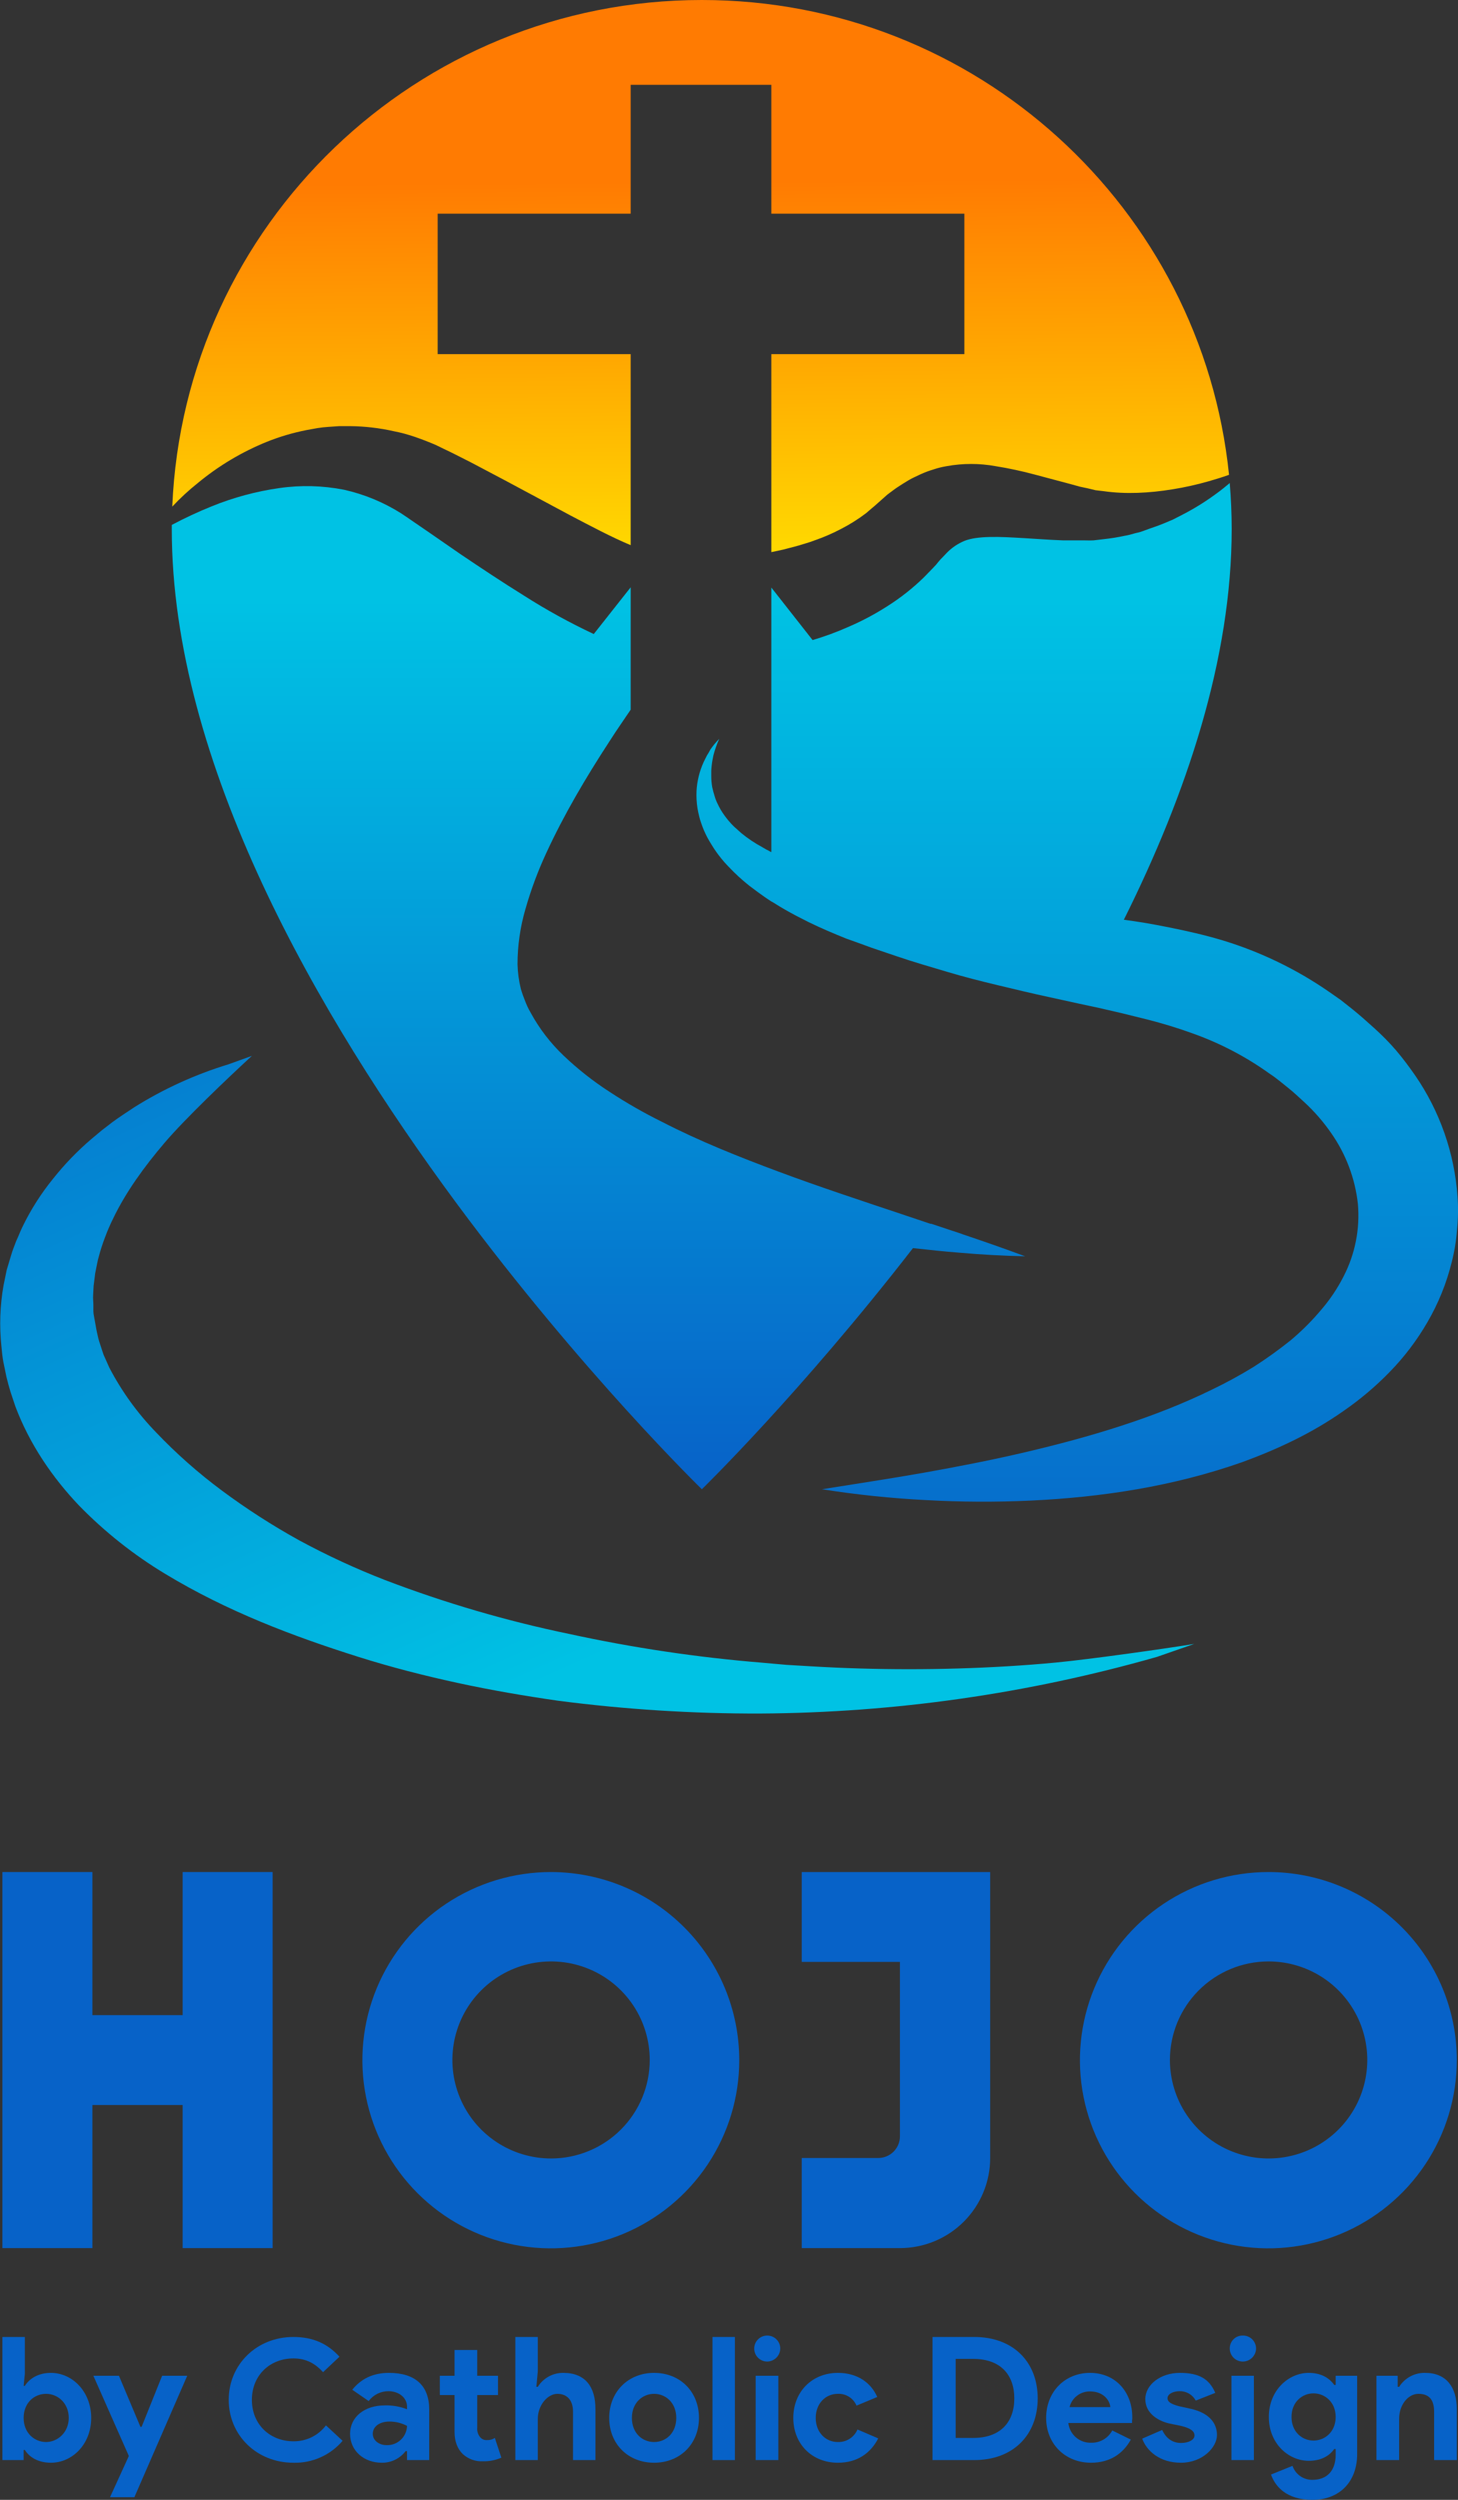 <svg
      width="119"
      height="204"
      viewBox="0 0 119 204"
      fill="none"
      xmlns="http://www.w3.org/2000/svg"
    >
      <rect x="0" y="0" width="119" height="204" fill="#333333" stroke="none"/>
      <g clip-path="url(#clip0_572_12409)">
        <path
          d="M100.312 38.748C99.761 38.944 99.19 39.121 98.638 39.278C97.68 39.551 96.707 39.767 95.724 39.927C93.794 40.242 91.884 40.34 90.092 40.084L89.422 40.006L88.772 39.849L88.123 39.711L87.414 39.514L84.46 38.728C83.403 38.443 82.331 38.213 81.25 38.04C79.935 37.803 78.588 37.803 77.272 38.04C76.898 38.101 76.529 38.194 76.169 38.315C75.813 38.422 75.464 38.554 75.126 38.708C74.791 38.866 74.437 39.023 74.141 39.2C73.846 39.377 73.531 39.573 73.235 39.77C72.94 39.967 72.704 40.163 72.428 40.36L71.719 40.989L71.365 41.303L71.128 41.5L70.695 41.873C70.07 42.349 69.404 42.77 68.706 43.132C67.978 43.518 67.221 43.847 66.442 44.114C66.048 44.272 65.634 44.37 65.221 44.508L63.96 44.842L62.956 45.058V28.898H78.71V17.437H62.956V6.92H51.475V17.437H35.722V28.898H51.475V44.488C49.88 43.82 48.226 42.935 46.533 42.05L41.216 39.2L38.498 37.765L37.14 37.077L36.785 36.9L36.372 36.703L35.564 36.31C35.013 36.074 34.461 35.858 33.89 35.661C33.319 35.465 32.748 35.307 32.138 35.189C30.968 34.925 29.773 34.787 28.573 34.776H27.687L26.801 34.836L26.348 34.875L25.915 34.934L25.049 35.091C23.931 35.308 22.836 35.63 21.78 36.054C19.741 36.88 17.841 38.014 16.148 39.416C15.406 40.006 14.708 40.65 14.06 41.343C15.025 18.342 34.008 0 57.285 0C79.675 0 98.087 16.985 100.312 38.748Z"
          fill="url(#paint0_linear_572_12409)"
        />
        <path
          d="M57.285 121.531C57.285 121.531 65.339 113.687 74.515 101.853C75.775 101.99 77.036 102.128 78.296 102.226C80.095 102.383 81.887 102.482 83.672 102.521C81.978 101.892 80.285 101.302 78.591 100.732L78.493 100.693L76.012 99.867H75.933L73.531 99.061C70.183 97.94 66.835 96.84 63.566 95.621C60.297 94.402 57.088 93.124 54.075 91.571C52.581 90.835 51.134 90.008 49.742 89.094C48.406 88.23 47.153 87.243 46.001 86.145C44.923 85.12 44.013 83.933 43.303 82.626C43.124 82.319 42.973 81.996 42.85 81.663C42.721 81.355 42.609 81.04 42.515 80.719C42.351 80.056 42.258 79.377 42.24 78.694C42.24 77.164 42.459 75.641 42.889 74.173C43.342 72.583 43.922 71.031 44.622 69.533C46.04 66.467 47.813 63.459 49.723 60.53L50.235 59.743L50.766 58.957L51.475 57.915V57.581V52.882V47.928L48.462 51.742C46.493 50.818 44.585 49.767 42.752 48.597C40.979 47.496 39.266 46.356 37.573 45.215L35.072 43.485L33.811 42.62L33.496 42.404L33.24 42.227L32.709 41.873C31.286 40.979 29.721 40.334 28.081 39.966C26.342 39.624 24.558 39.577 22.803 39.829C20.905 40.098 19.046 40.6 17.27 41.323C16.161 41.771 15.077 42.276 14.021 42.837V43.191C14.021 62.26 25.954 82.901 37.277 98.216C47.517 112.036 57.285 121.531 57.285 121.531Z"
          fill="url(#paint1_linear_572_12409)"
        />
        <path
          d="M118.961 97.646C118.712 94.108 117.523 90.701 115.514 87.777C115.022 87.069 114.51 86.381 113.959 85.732C113.407 85.084 112.797 84.474 112.167 83.904C111.537 83.334 110.985 82.842 110.375 82.351L109.43 81.604L108.445 80.916C105.802 79.091 102.893 77.685 99.82 76.748C98.323 76.296 96.827 75.962 95.35 75.667C93.873 75.372 92.927 75.215 91.726 75.058C96.886 64.717 100.529 53.708 100.529 43.171C100.529 41.913 100.47 40.654 100.371 39.416C99.977 39.75 99.584 40.065 99.17 40.36C98.31 40.988 97.401 41.546 96.452 42.031L95.724 42.404L94.975 42.719C94.463 42.935 93.932 43.092 93.42 43.289C92.908 43.485 92.888 43.446 92.612 43.525C92.337 43.603 92.081 43.682 91.805 43.721C91.246 43.843 90.681 43.935 90.112 43.996L89.265 44.095C88.969 44.114 88.674 44.095 88.379 44.095H86.725C85.681 44.056 84.637 43.977 83.633 43.918C82.629 43.859 81.664 43.8 80.797 43.82C79.931 43.839 79.222 43.938 78.729 44.134C78.199 44.352 77.717 44.673 77.312 45.078L76.957 45.451C76.816 45.586 76.685 45.731 76.563 45.884L76.386 46.1L76.071 46.434L75.401 47.122C74.505 47.993 73.522 48.771 72.467 49.442C71.447 50.1 70.373 50.672 69.257 51.152C68.304 51.576 67.324 51.937 66.323 52.234L62.956 47.948V69.533C62.898 69.519 62.844 69.493 62.798 69.455C62.602 69.362 62.411 69.257 62.227 69.14C61.613 68.811 61.033 68.423 60.495 67.98L59.884 67.43C59.602 67.151 59.346 66.849 59.116 66.526C58.902 66.23 58.717 65.914 58.565 65.582C58.466 65.387 58.386 65.183 58.328 64.972C58.25 64.737 58.191 64.501 58.131 64.245C58.076 63.927 58.05 63.605 58.053 63.282V62.908C58.066 62.612 58.099 62.316 58.151 62.024C58.171 61.886 58.21 61.768 58.23 61.63C58.349 61.172 58.507 60.725 58.703 60.294C58.433 60.566 58.189 60.862 57.974 61.178L57.856 61.395C57.752 61.552 57.66 61.716 57.58 61.886C57.194 62.627 56.953 63.434 56.871 64.265C56.871 64.363 56.851 64.442 56.851 64.54C56.829 65.02 56.855 65.501 56.93 65.975C56.97 66.191 57.009 66.408 57.068 66.624C57.105 66.784 57.151 66.941 57.206 67.096C57.402 67.703 57.673 68.284 58.013 68.826C58.42 69.517 58.91 70.158 59.471 70.733C59.996 71.291 60.562 71.81 61.164 72.286L61.873 72.816C62.227 73.072 62.582 73.328 62.956 73.564L63.133 73.662C63.744 74.055 64.374 74.409 65.004 74.743L66.008 75.254C67.013 75.746 68.037 76.178 69.061 76.591L70.104 76.964L71.128 77.338L73.157 78.026C74.535 78.498 75.913 78.891 77.292 79.304C78.67 79.717 80.069 80.07 81.467 80.405C82.865 80.739 84.243 81.073 85.622 81.368L88.044 81.899L89.698 82.253L91.569 82.685L93.636 83.196C94.923 83.524 96.144 83.897 97.299 84.317C99.575 85.121 101.724 86.246 103.68 87.659C103.936 87.816 104.172 88.013 104.408 88.19L105.117 88.76C105.59 89.133 106.062 89.585 106.495 89.979C107.298 90.725 108.018 91.555 108.642 92.456C109.846 94.168 110.598 96.156 110.828 98.235C111.009 100.278 110.606 102.33 109.666 104.153C109.169 105.134 108.554 106.052 107.835 106.885C107.076 107.79 106.239 108.625 105.334 109.382C104.369 110.156 103.363 110.878 102.321 111.544C101.224 112.218 100.094 112.835 98.934 113.392C94.247 115.692 88.989 117.265 83.613 118.523C80.935 119.152 78.198 119.683 75.441 120.175C72.684 120.666 69.888 121.079 67.091 121.531C69.903 121.975 72.736 122.27 75.579 122.416C78.438 122.576 81.304 122.589 84.165 122.455C89.895 122.18 95.724 121.315 101.415 119.31C104.251 118.268 107.067 116.97 109.686 115.122C111.025 114.196 112.271 113.143 113.407 111.977C114.604 110.754 115.642 109.387 116.499 107.907C117.394 106.373 118.064 104.718 118.488 102.993C118.712 102.123 118.857 101.235 118.921 100.339C119.013 99.444 119.026 98.543 118.961 97.646Z"
          fill="url(#paint2_linear_572_12409)"
        />
        <path
          d="M78.198 136.157C75.52 136.236 72.861 136.236 70.183 136.157C68.844 136.118 67.525 136.059 66.186 135.98L64.197 135.862L62.208 135.685C56.923 135.254 51.674 134.473 46.493 133.346C41.361 132.285 36.324 130.812 31.429 128.942C29.026 128.009 26.685 126.926 24.418 125.699C22.222 124.485 20.11 123.126 18.097 121.629C16.18 120.205 14.387 118.62 12.741 116.891C11.218 115.322 9.931 113.541 8.921 111.603L8.606 110.895L8.448 110.542L8.33 110.188L8.094 109.46C8.015 109.224 7.975 108.969 7.916 108.733C7.857 108.497 7.739 107.75 7.641 107.239C7.624 107.115 7.618 106.99 7.621 106.865V106.472C7.621 106.236 7.582 105.961 7.601 105.705L7.641 104.939L7.739 104.152C7.749 104.02 7.769 103.889 7.798 103.759L7.877 103.366C7.936 103.11 7.975 102.835 8.054 102.58C8.195 102.04 8.366 101.508 8.566 100.987C8.767 100.445 8.997 99.913 9.255 99.395C10.279 97.272 11.756 95.227 13.43 93.261C15.104 91.296 18.55 88.013 20.559 86.165L18.649 86.853C15.945 87.677 13.363 88.853 10.969 90.352C10.378 90.745 9.767 91.138 9.177 91.571L8.31 92.239L7.463 92.947C6.317 93.925 5.269 95.011 4.332 96.191C3.339 97.411 2.493 98.744 1.812 100.162C1.634 100.535 1.497 100.909 1.319 101.282L1.103 101.852C1.024 102.049 0.965 102.245 0.906 102.442L0.551 103.622L0.295 104.86C-0.001 106.521 -0.06 108.215 0.118 109.893C0.158 110.306 0.197 110.738 0.276 111.151L0.532 112.389L0.689 112.999L0.866 113.608L1.26 114.788C2.442 117.914 4.313 120.607 6.439 122.848C8.545 125.011 10.921 126.894 13.509 128.451C18.55 131.498 23.906 133.523 29.263 135.213C31.941 136.059 34.639 136.747 37.356 137.337C40.074 137.926 42.831 138.398 45.568 138.791C51.033 139.501 56.539 139.849 62.05 139.833C73.002 139.772 83.894 138.217 94.424 135.213L97.477 134.152C94.818 134.584 88.91 135.41 86.252 135.666C83.594 135.921 80.876 136.078 78.198 136.157Z"
          fill="url(#paint3_linear_572_12409)"
        />
        <path
          d="M0.197 190.71H2.028V193.718L1.93 194.701H2.028C2.383 194.131 3.092 193.64 4.155 193.64C5.908 193.64 7.444 195.173 7.444 197.316C7.444 199.459 5.908 200.972 4.155 200.972C3.092 200.972 2.383 200.501 2.028 199.93H1.93V200.756H0.197V190.71ZM5.612 197.316C5.612 196.117 4.726 195.35 3.761 195.35C2.796 195.35 1.93 196.077 1.93 197.316C1.93 198.554 2.816 199.282 3.761 199.282C4.707 199.282 5.612 198.495 5.612 197.316Z"
          fill="#0762C8"
        />
        <path
          d="M10.516 200.422L7.621 193.875H9.708L11.461 198.043H11.559L13.233 193.875H15.281L10.969 203.784H8.98L10.516 200.422Z"
          fill="#0762C8"
        />
        <path
          d="M27.963 199.183C27.47 199.763 26.854 200.225 26.158 200.534C25.463 200.844 24.707 200.994 23.946 200.972C20.953 200.972 18.668 198.731 18.668 195.841C18.668 192.952 20.953 190.71 23.946 190.71C25.561 190.71 26.742 191.261 27.707 192.322L26.368 193.581C25.757 192.912 25.029 192.46 23.946 192.46C22.075 192.46 20.559 193.797 20.559 195.841C20.559 197.886 22.075 199.223 23.946 199.223C24.46 199.23 24.968 199.117 25.43 198.892C25.892 198.666 26.294 198.335 26.604 197.925L27.963 199.183Z"
          fill="#0762C8"
        />
        <path
          d="M33.221 200.029H33.103C32.874 200.328 32.579 200.569 32.24 200.732C31.902 200.896 31.529 200.979 31.153 200.972C29.716 200.972 28.573 200.009 28.573 198.613C28.573 197.218 29.775 196.294 31.39 196.294C32.015 196.274 32.638 196.381 33.221 196.608V196.392C33.221 195.665 32.551 195.134 31.705 195.134C31.391 195.133 31.082 195.205 30.801 195.345C30.521 195.485 30.277 195.689 30.09 195.94L28.751 195.016C29.479 194.111 30.464 193.64 31.744 193.64C33.871 193.64 35.032 194.662 35.032 196.628V200.756H33.221V200.029ZM31.803 197.611C30.917 197.611 30.425 198.063 30.425 198.613C30.425 199.164 30.956 199.537 31.547 199.537C31.761 199.545 31.974 199.511 32.174 199.436C32.374 199.361 32.557 199.247 32.713 199.1C32.869 198.954 32.994 198.778 33.081 198.583C33.168 198.388 33.216 198.178 33.221 197.965C32.783 197.735 32.297 197.614 31.803 197.611Z"
          fill="#0762C8"
        />
        <path
          d="M37.1 195.448H35.899V193.875H37.1V191.772H38.951V193.875H40.645V195.448H38.951V198.102C38.923 198.385 39.008 198.668 39.188 198.888C39.257 198.971 39.345 199.035 39.444 199.076C39.544 199.117 39.651 199.134 39.759 199.124C39.982 199.134 40.203 199.072 40.389 198.947L40.92 200.559C40.443 200.767 39.925 200.867 39.404 200.854C39.106 200.868 38.809 200.823 38.528 200.722C38.248 200.621 37.99 200.466 37.77 200.265C37.337 199.832 37.1 199.242 37.1 198.456V195.448Z"
          fill="#0762C8"
        />
        <path
          d="M42.062 190.71H43.894V193.522L43.776 194.78H43.894C44.114 194.427 44.422 194.136 44.788 193.936C45.153 193.736 45.565 193.634 45.981 193.64C47.773 193.64 48.6 194.78 48.6 196.588V200.756H46.769V196.805C46.769 195.861 46.277 195.35 45.489 195.35C44.701 195.35 43.894 196.274 43.894 197.394V200.756H42.062V190.71Z"
          fill="#0762C8"
        />
        <path
          d="M57.048 197.316C57.048 199.439 55.512 200.972 53.386 200.972C51.259 200.972 49.723 199.439 49.723 197.316C49.723 195.193 51.259 193.64 53.386 193.64C55.512 193.64 57.048 195.173 57.048 197.316ZM55.197 197.316C55.197 196.077 54.331 195.35 53.386 195.35C52.44 195.35 51.574 196.077 51.574 197.316C51.574 198.554 52.421 199.282 53.386 199.282C54.351 199.282 55.197 198.554 55.197 197.316Z"
          fill="#0762C8"
        />
        <path
          d="M58.151 200.756V190.71H59.983V200.756H58.151Z"
          fill="#0762C8"
        />
        <path
          d="M61.558 191.654C61.558 191.373 61.67 191.103 61.869 190.904C62.069 190.705 62.339 190.593 62.621 190.593C62.903 190.593 63.174 190.705 63.373 190.904C63.573 191.103 63.685 191.373 63.685 191.654C63.679 191.938 63.563 192.208 63.361 192.406C63.158 192.605 62.885 192.716 62.602 192.716C62.323 192.711 62.057 192.597 61.862 192.398C61.667 192.2 61.558 191.933 61.558 191.654ZM61.676 200.756V193.876H63.527V200.756H61.676Z"
          fill="#0762C8"
        />
        <path
          d="M71.68 198.987C71.069 200.166 70.006 200.972 68.391 200.972C66.264 200.972 64.748 199.439 64.748 197.316C64.748 195.193 66.264 193.64 68.391 193.64C69.986 193.64 71.089 194.446 71.601 195.606L69.907 196.313C69.782 196.014 69.567 195.761 69.292 195.589C69.017 195.416 68.696 195.333 68.371 195.35C67.406 195.35 66.579 196.117 66.579 197.316C66.579 198.515 67.406 199.282 68.371 199.282C68.713 199.296 69.051 199.206 69.339 199.023C69.628 198.841 69.854 198.574 69.986 198.259L71.68 198.987Z"
          fill="#0762C8"
        />
        <path
          d="M76.11 190.71H79.517C82.707 190.71 84.696 192.755 84.696 195.723C84.696 198.692 82.707 200.756 79.517 200.756H76.11V190.71ZM79.438 198.948C81.644 198.948 82.786 197.67 82.786 195.723C82.786 193.777 81.644 192.499 79.438 192.499H78.001V198.948H79.438Z"
          fill="#0762C8"
        />
        <path
          d="M92.297 199.085C91.667 200.225 90.604 200.972 89.048 200.972C86.941 200.972 85.385 199.439 85.385 197.316C85.385 195.193 86.902 193.64 88.969 193.64C91.037 193.64 92.416 195.193 92.416 197.257V197.414C92.401 197.465 92.394 197.518 92.396 197.571V197.729H87.197C87.247 198.184 87.467 198.603 87.814 198.903C88.162 199.202 88.61 199.358 89.068 199.341C89.418 199.349 89.764 199.259 90.067 199.082C90.37 198.905 90.617 198.647 90.781 198.338L92.297 199.085ZM90.624 196.431C90.584 195.92 90.092 195.153 88.969 195.153C88.587 195.146 88.213 195.269 87.909 195.501C87.605 195.733 87.389 196.061 87.296 196.431H90.624Z"
          fill="#0762C8"
        />
        <path
          d="M93.223 199.007L94.857 198.299C95.192 199.026 95.743 199.36 96.393 199.36C97.043 199.36 97.496 199.085 97.496 198.751C97.496 198.417 97.201 198.161 96.393 197.965L95.428 197.768C94.562 197.571 93.479 196.962 93.479 195.782C93.479 194.603 94.719 193.64 96.295 193.64C97.87 193.64 98.697 194.131 99.19 195.271L97.595 195.9C97.467 195.663 97.276 195.466 97.043 195.331C96.811 195.195 96.545 195.127 96.275 195.134C95.743 195.134 95.291 195.37 95.291 195.704C95.291 196.038 95.645 196.195 96.196 196.353L97.26 196.588C98.658 196.923 99.328 197.709 99.328 198.712C99.328 199.714 98.146 200.972 96.393 200.972C94.641 200.972 93.597 200.009 93.223 199.007Z"
          fill="#0762C8"
        />
        <path
          d="M100.371 191.654C100.369 191.514 100.394 191.375 100.447 191.245C100.499 191.115 100.577 190.997 100.677 190.897C100.776 190.798 100.894 190.72 101.025 190.668C101.155 190.615 101.294 190.59 101.435 190.592C101.576 190.59 101.716 190.615 101.848 190.668C101.979 190.72 102.099 190.798 102.199 190.896C102.3 190.995 102.38 191.113 102.435 191.243C102.49 191.373 102.518 191.513 102.518 191.654C102.513 191.937 102.396 192.207 102.194 192.406C101.991 192.604 101.719 192.716 101.435 192.716C101.295 192.716 101.157 192.688 101.028 192.635C100.899 192.581 100.781 192.503 100.683 192.405C100.584 192.306 100.506 192.189 100.452 192.06C100.399 191.931 100.371 191.793 100.371 191.654ZM100.509 200.756V193.875H102.341V200.756H100.509Z"
          fill="#0762C8"
        />
        <path
          d="M103.738 201.936L105.491 201.228C105.608 201.566 105.829 201.859 106.122 202.064C106.416 202.269 106.767 202.375 107.126 202.368C108.307 202.368 109.016 201.621 109.016 200.324V199.852H108.898C108.465 200.461 107.775 200.815 106.81 200.815C105.176 200.815 103.561 199.419 103.561 197.237C103.561 195.055 105.176 193.64 106.81 193.64C107.775 193.64 108.465 194.013 108.898 194.623H109.016V193.876H110.769V200.265C110.769 202.565 109.292 204 107.126 204C104.959 204 104.073 202.879 103.738 201.936ZM109.016 197.237C109.016 195.999 108.11 195.311 107.204 195.311C106.298 195.311 105.412 195.999 105.412 197.237C105.412 198.476 106.298 199.164 107.204 199.164C108.11 199.164 109.016 198.476 109.016 197.237Z"
          fill="#0762C8"
        />
        <path
          d="M114.077 194.78H114.195C114.42 194.422 114.735 194.129 115.107 193.929C115.48 193.729 115.899 193.63 116.322 193.64C118.055 193.64 118.901 194.819 118.901 196.589V200.756H117.05V196.805C117.05 195.802 116.617 195.35 115.77 195.35C114.924 195.35 114.195 196.255 114.195 197.375V200.756H112.344V193.876H114.077V194.78Z"
          fill="#0762C8"
        />
        <path
          d="M80.817 152.769H65.437V160.102H73.452V174.335C73.452 174.804 73.265 175.254 72.933 175.586C72.6 175.918 72.15 176.104 71.68 176.104H65.437V183.457H73.452C75.405 183.457 77.279 182.682 78.66 181.303C80.041 179.924 80.817 178.054 80.817 176.104V152.769Z"
          fill="#0762C8"
        />
        <path
          d="M22.252 152.769H14.907V164.446H7.542V152.769H0.197V183.457H7.542V171.779H14.907V183.457H22.252V152.769Z"
          fill="#0762C8"
        />
        <path
          d="M44.977 152.769C41.934 152.765 38.957 153.663 36.425 155.348C33.893 157.034 31.919 159.432 30.752 162.238C29.586 165.044 29.279 168.133 29.872 171.113C30.465 174.093 31.93 176.831 34.082 178.979C36.234 181.128 38.977 182.59 41.962 183.182C44.947 183.774 48.041 183.468 50.852 182.304C53.663 181.139 56.065 179.168 57.753 176.64C59.441 174.112 60.341 171.141 60.337 168.103C60.332 164.038 58.712 160.141 55.832 157.266C52.953 154.391 49.049 152.774 44.977 152.769ZM44.977 176.143C43.384 176.143 41.827 175.672 40.502 174.788C39.178 173.905 38.145 172.649 37.536 171.18C36.926 169.711 36.767 168.094 37.078 166.534C37.388 164.975 38.155 163.542 39.282 162.417C40.408 161.293 41.843 160.527 43.406 160.217C44.968 159.907 46.587 160.066 48.059 160.675C49.531 161.283 50.789 162.314 51.674 163.636C52.559 164.958 53.031 166.513 53.031 168.103C53.031 170.235 52.182 172.281 50.672 173.788C49.162 175.296 47.113 176.143 44.977 176.143Z"
          fill="#0762C8"
        />
        <path
          d="M103.522 160.062C105.116 160.059 106.675 160.527 108.002 161.408C109.329 162.289 110.364 163.544 110.977 165.012C111.59 166.481 111.752 168.099 111.443 169.66C111.135 171.22 110.369 172.655 109.244 173.781C108.118 174.908 106.683 175.676 105.12 175.987C103.557 176.299 101.937 176.141 100.464 175.533C98.991 174.925 97.732 173.895 96.846 172.572C95.96 171.249 95.487 169.694 95.487 168.103C95.487 165.974 96.333 163.932 97.84 162.424C99.346 160.917 101.389 160.068 103.522 160.062ZM103.522 152.769C100.479 152.769 97.505 153.67 94.975 155.358C92.446 157.046 90.475 159.445 89.311 162.252C88.148 165.058 87.844 168.146 88.439 171.125C89.034 174.104 90.501 176.84 92.654 178.986C94.807 181.133 97.549 182.593 100.534 183.184C103.518 183.774 106.611 183.467 109.421 182.302C112.231 181.137 114.632 179.166 116.319 176.638C118.007 174.111 118.905 171.14 118.902 168.103C118.902 166.088 118.504 164.092 117.73 162.23C116.957 160.369 115.824 158.677 114.396 157.253C112.967 155.829 111.272 154.7 109.406 153.931C107.54 153.161 105.541 152.766 103.522 152.769Z"
          fill="#0762C8"
        />
      </g>
      <defs>
        <linearGradient
          id="paint0_linear_572_12409"
          x1="57.281"
          y1="52.766"
          x2="56.953"
          y2="8.107"
          gradientUnits="userSpaceOnUse"
        >
          <stop stop-color="#FFF100" />
          <stop offset="0.85" stop-color="#FF7B02" />
        </linearGradient>
        <linearGradient
          id="paint1_linear_572_12409"
          x1="48.848"
          y1="48.899"
          x2="48.848"
          y2="121.12"
          gradientUnits="userSpaceOnUse"
        >
          <stop stop-color="#00C2E4" />
          <stop offset="1" stop-color="#0762C8" />
        </linearGradient>
        <linearGradient
          id="paint2_linear_572_12409"
          x1="87.924"
          y1="48.899"
          x2="87.924"
          y2="134.362"
          gradientUnits="userSpaceOnUse"
        >
          <stop stop-color="#00C2E4" />
          <stop offset="1" stop-color="#0762C8" />
        </linearGradient>
        <linearGradient
          id="paint3_linear_572_12409"
          x1="53.311"
          y1="133.279"
          x2="19.096"
          y2="57.437"
          gradientUnits="userSpaceOnUse"
        >
          <stop stop-color="#00C2E4" />
          <stop offset="1" stop-color="#0762C8" />
        </linearGradient>
        <clipPath id="clip0_572_12409">
          <rect width="119" height="204" fill="white" />
        </clipPath>
      </defs>
    </svg>